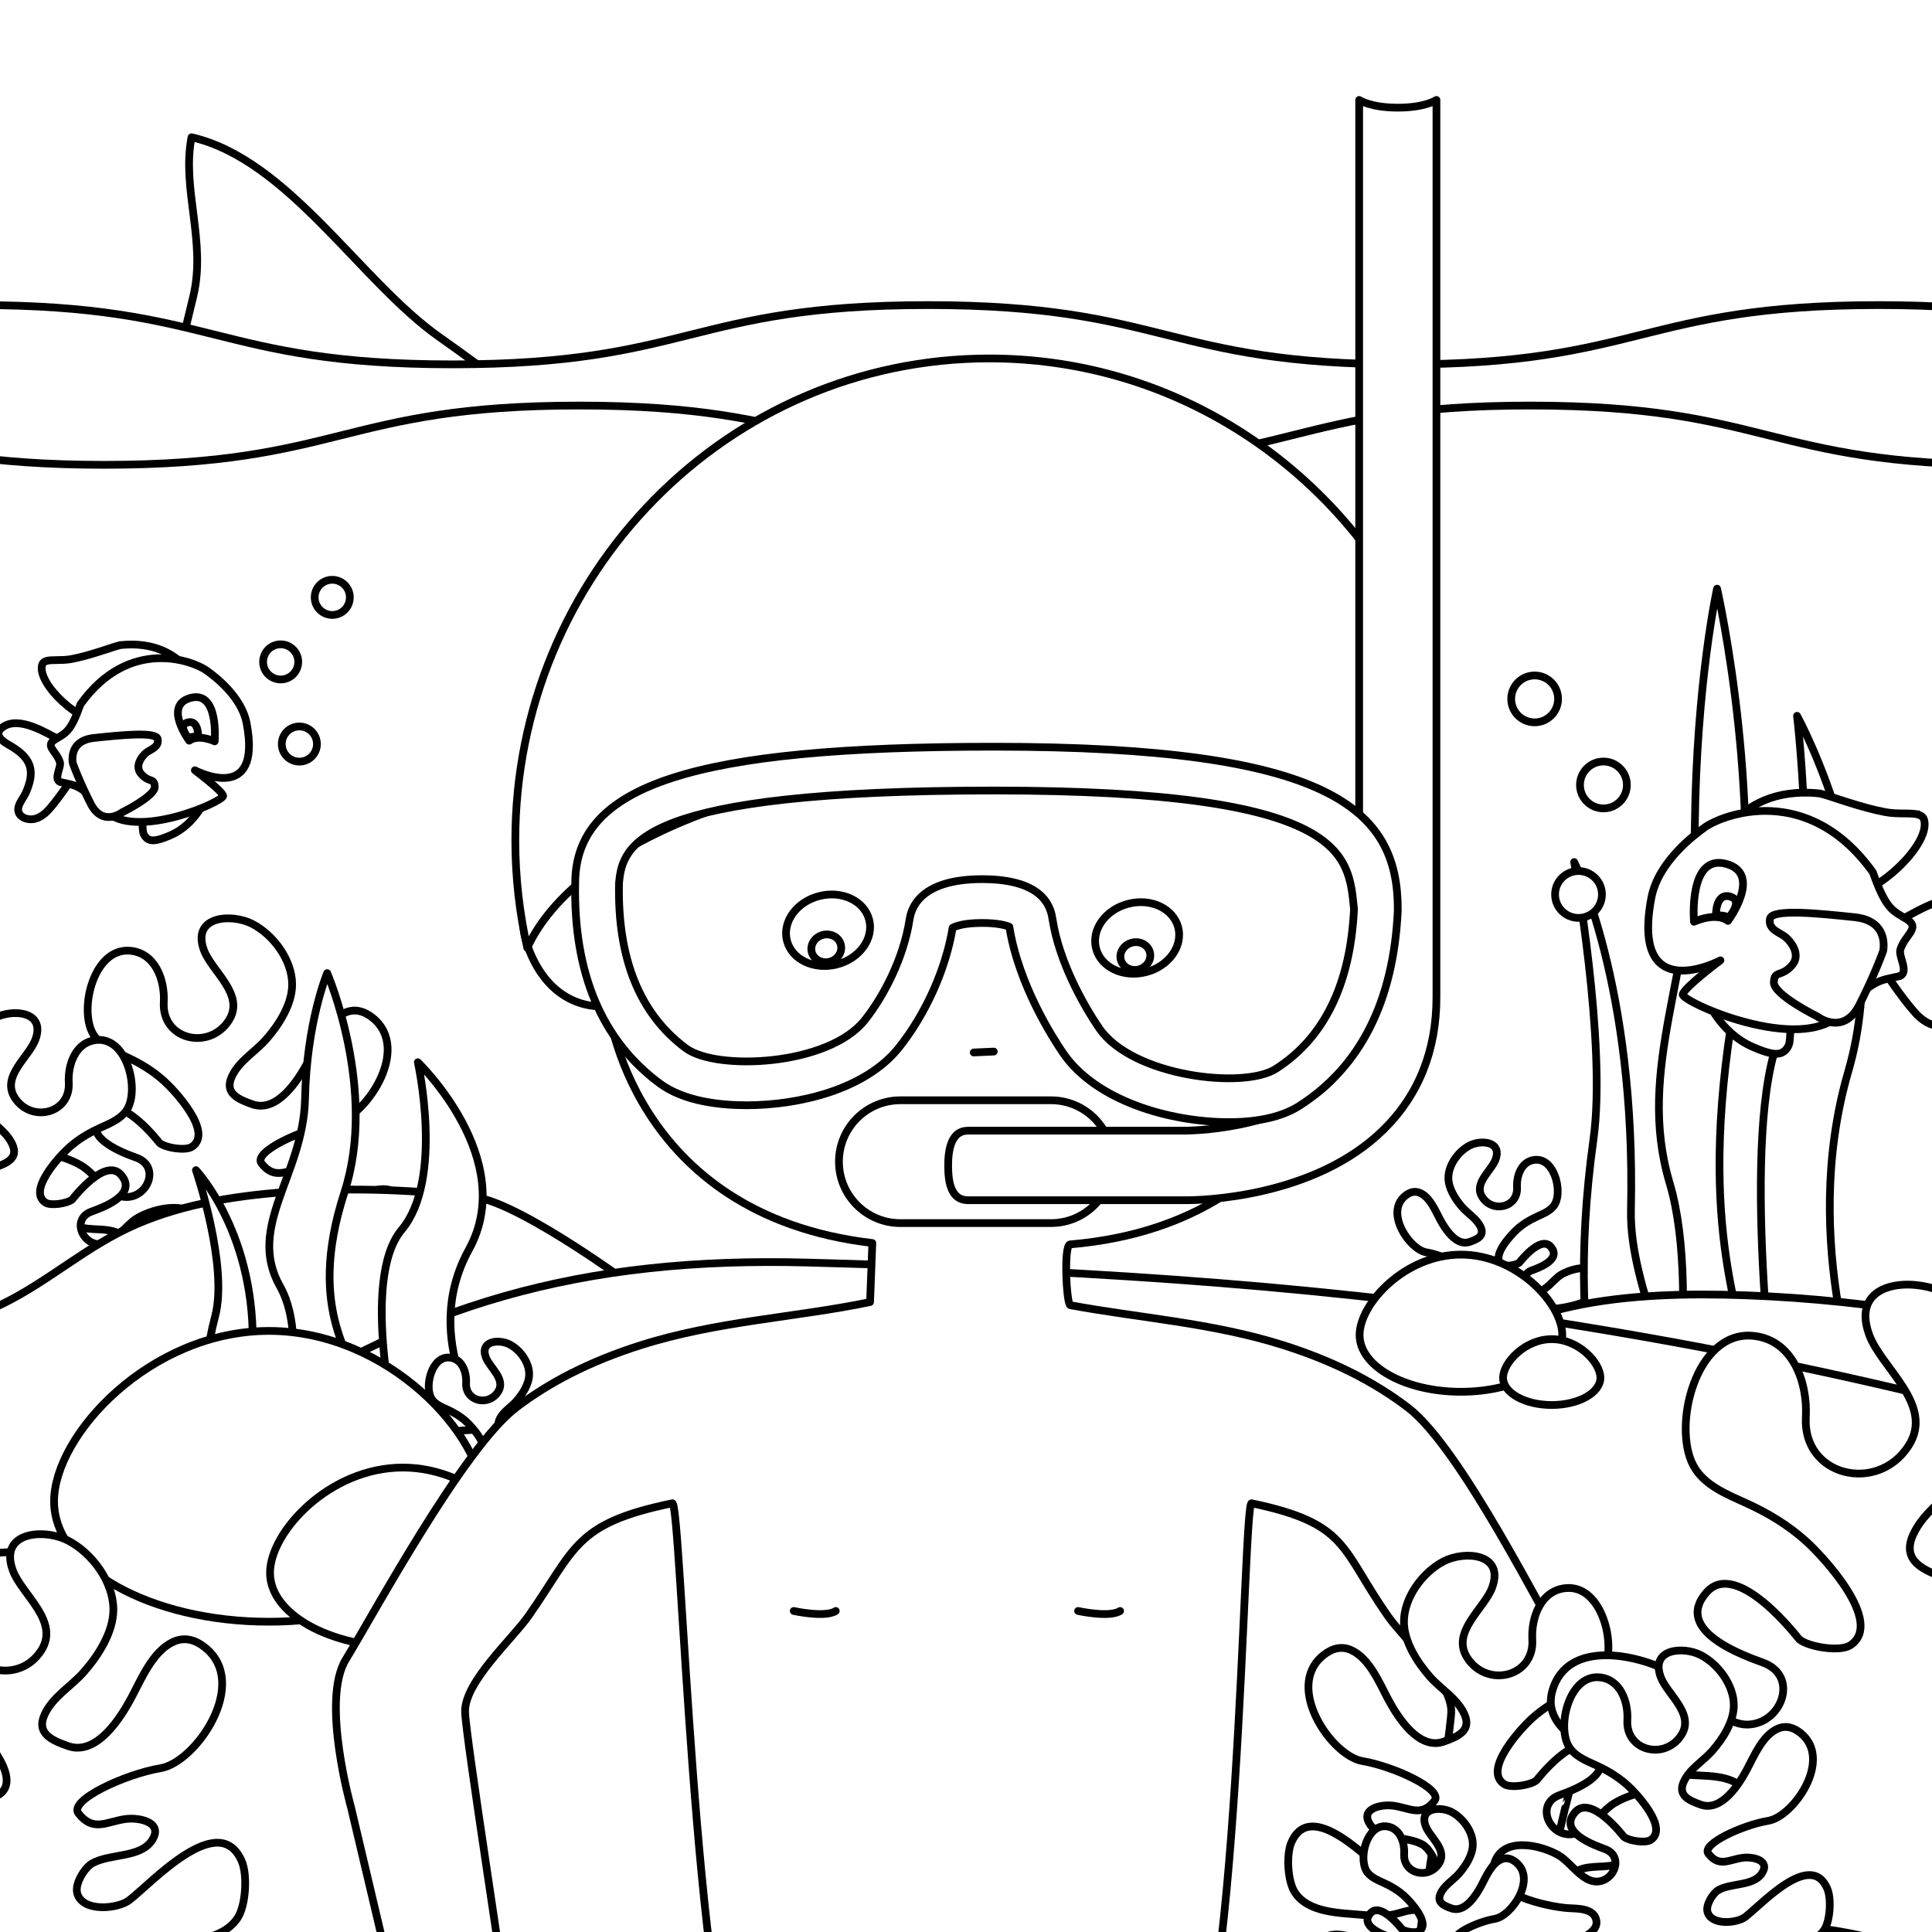 <?xml version="1.0" encoding="utf-8"?>
<!-- Generator: Adobe Illustrator 16.0.0, SVG Export Plug-In . SVG Version: 6.00 Build 0)  -->
<!DOCTYPE svg PUBLIC "-//W3C//DTD SVG 1.1//EN" "http://www.w3.org/Graphics/SVG/1.1/DTD/svg11.dtd">
<svg version="1.1" id="Layer_1" xmlns="http://www.w3.org/2000/svg" xmlns:xlink="http://www.w3.org/1999/xlink" x="0px" y="0px"
	 width="250px" height="250px" viewBox="0 0 250 250" enable-background="new 0 0 250 250" xml:space="preserve">
<g id="BG">
</g>
<g id="Layer_1_1_">
	<g>
		<g>
			<rect id="SVGID_39_" fill="#FFFFFF" width="250" height="250"/>
		</g>
		<g>
			<defs>
				<rect id="SVGID_1_" width="250" height="250"/>
			</defs>
			<clipPath id="SVGID_2_">
				<use xlink:href="#SVGID_1_"  overflow="visible"/>
			</clipPath>
			
				<rect x="-11.197" y="-6.861" clip-path="url(#SVGID_2_)" fill="#FFFFFF" stroke="#000000" stroke-linecap="round" stroke-linejoin="round" stroke-miterlimit="10" width="267.5" height="260.196"/>
		</g>
		<g>
			<defs>
				<rect id="SVGID_3_" width="250" height="250"/>
			</defs>
			<clipPath id="SVGID_4_">
				<use xlink:href="#SVGID_3_"  overflow="visible"/>
			</clipPath>
			
				<path clip-path="url(#SVGID_4_)" fill="#FFFFFF" stroke="#000000" stroke-linecap="round" stroke-linejoin="round" stroke-miterlimit="10" d="
				M14.515,62.615c6.45-6.682,8.367-15.457,10.488-24.235c1.719-7.113-1.525-13.97-0.219-20.618
				c12.523,2.861,21.824,18.648,32.084,25.867c6.579,4.629,13.127,9.693,19.444,14.619c5.227,4.078,6.713,8.507,9.254,14.008"/>
		</g>
		<g>
			<defs>
				<rect id="SVGID_5_" width="250" height="250"/>
			</defs>
			<clipPath id="SVGID_6_">
				<use xlink:href="#SVGID_5_"  overflow="visible"/>
			</clipPath>
			<g clip-path="url(#SVGID_6_)">
				<path fill="#FFFFFF" stroke="#000000" stroke-linecap="round" stroke-linejoin="round" stroke-miterlimit="10" d="
					M304.66,47.148c-30.764,0-30.764-7.67-61.523-7.67c-30.762,0-30.762,7.67-61.521,7.67c-30.763,0-30.763-7.67-61.523-7.67
					c-30.758,0-30.758,7.67-61.52,7.67c-30.758,0-30.758-7.67-61.518-7.67c-30.755,0-30.755,7.67-61.51,7.67
					c-26.464,0-30.174-5.674-50.28-7.26v227.848h424.538V47.07C308.186,47.12,306.48,47.148,304.66,47.148z"/>
			</g>
		</g>
		<g>
			<defs>
				<rect id="SVGID_7_" width="250" height="250"/>
			</defs>
			<clipPath id="SVGID_8_">
				<use xlink:href="#SVGID_7_"  overflow="visible"/>
			</clipPath>
			<g clip-path="url(#SVGID_8_)">
				<path fill="#FFFFFF" stroke="#000000" stroke-linecap="round" stroke-linejoin="round" stroke-miterlimit="10" d="
					M-109.594,60.148c30.763,0,30.763-7.67,61.523-7.67c30.762,0,30.762,7.67,61.521,7.67c30.762,0,30.762-7.67,61.523-7.67
					c30.758,0,30.758,7.67,61.52,7.67c30.758,0,30.758-7.67,61.519-7.67c30.754,0,30.754,7.67,61.51,7.67
					c26.463,0,30.174-5.674,50.279-7.26v227.848h-424.538V60.07C-113.119,60.12-111.414,60.148-109.594,60.148z"/>
			</g>
		</g>
		<g>
			<defs>
				<rect id="SVGID_9_" width="250" height="250"/>
			</defs>
			<clipPath id="SVGID_10_">
				<use xlink:href="#SVGID_9_"  overflow="visible"/>
			</clipPath>
			<g clip-path="url(#SVGID_10_)">
				<path fill="#FFFFFF" stroke="#000000" stroke-linecap="round" stroke-linejoin="round" stroke-miterlimit="10" d="
					M20.651,171.538c-3.256,0.04-6.506,1.356-9.752,1.571c-2.866,0.188-4.5-2.412-3.047-4.836c1.146-1.91,3.207-2.91,5.085-3.947
					c1.176-0.65,3.739-1.6,3.423-3.354c-0.35-1.934-2.899-1.846-4.386-1.934c-2.925-0.174-12.803-2.176-11.584-6.824
					c1.187-4.533,7.458-3.016,10.188-1.355c1.82,1.106,3.621,4.154,5.943,4.031c2.705-0.145,4.137-3.975,1.161-5.074
					c-1.446-0.532-7.45-2.592-4.623-5.771c2.499-2.813,7.545,3.823,7.589,3.858c0.795,0.646,3.35,1.039,4.187,0.492
					c2.85-1.873-2.302-7.346-3.632-8.537c-1.464-1.311-3.043-2.267-4.815-3.082c-1.597-0.73-3.526-1.463-4.41-3.104
					c-1.745-3.246,0.185-11.033,4.829-10.65c3.296,0.271,4.543,3.813,4.385,6.667c-0.273,4.838,5.843,6.306,8.404,2.373
					c2.182-3.354-2.201-6.375-3.207-9.104c-1.641-4.465,3.594-4.785,6.261-3.404c2.734,1.414,5.161,4.691,5.153,7.848
					c-0.003,2.561-1.72,5.229-3.357,7.086c-1.42,1.615-3.53,2.799-4.457,4.834c-0.988,2.162,0.876,2.939,2.661,3.568
					c3.228,1.145,5.944-3.145,7.181-5.453c1.146-2.139,2.412-5.271,4.75-6.367c1.32-0.62,2.557-0.235,3.664,0.656
					c5.074,4.098-1.09,13.019-5.074,13.682c-3.989,0.664-10.486,3.64-9.33,5.133c1.678,2.164,3.229,0.923,5.348,0.639
					c1.609-0.213,4.396,0.4,2.962,2.481c-1.356,1.958-4.775,1.417-6.776,2.567c-0.791,0.455-1.967,2.246-1.682,3.36
					c0.561,2.188,4.599,1.818,5.912,0.813c2.517-1.934,10.213-10.413,12.781-4.424c0.666,1.559,0.465,5.027-0.477,6.438
					c-1.778,2.672-5.868,2.629-8.713,2.892c-1.273,0.119-2.543,0.19-3.813-0.011c-1.082-0.174-2.229-0.741-3.34-0.599
					c-1.099,0.145-2.618,1.508-2.834,2.589c-0.404,2.026,2.109,1.789,3.297,2.563c3.311,2.157-4.148,3.222-5.264,3.188
					c-3.58-0.106-6.967-1.539-10.566-1.503C20.666,171.538,20.659,171.538,20.651,171.538z"/>
				<path fill="#FFFFFF" stroke="#000000" stroke-linecap="round" stroke-linejoin="round" stroke-miterlimit="10" d="
					M9.349,174.805c2.699,0.032,5.395,1.123,8.086,1.301c2.377,0.156,3.73-2,2.525-4.01c-0.949-1.584-2.658-2.414-4.215-3.273
					c-0.977-0.54-3.104-1.323-2.84-2.78c0.291-1.604,2.406-1.528,3.639-1.603c2.424-0.146,10.615-1.805,9.605-5.659
					c-0.984-3.761-6.184-2.503-8.451-1.126c-1.508,0.916-3,3.443-4.926,3.343c-2.246-0.117-3.434-3.295-0.965-4.207
					c1.201-0.442,6.178-2.147,3.834-4.785c-2.072-2.333-6.256,3.17-6.293,3.2c-0.66,0.537-2.779,0.861-3.473,0.406
					c-2.363-1.553,1.908-6.088,3.014-7.077c1.213-1.089,2.521-1.88,3.994-2.556c1.324-0.606,2.922-1.215,3.654-2.576
					c1.449-2.69-0.152-9.147-4.004-8.832c-2.734,0.225-3.77,3.162-3.635,5.531c0.227,4.01-4.848,5.229-6.971,1.967
					c-1.811-2.78,1.826-5.286,2.658-7.551c1.361-3.701-2.977-3.968-5.191-2.824c-2.266,1.173-4.279,3.893-4.273,6.511
					c0.004,2.123,1.428,4.334,2.785,5.877c1.178,1.34,2.93,2.319,3.697,4.006c0.818,1.796-0.729,2.438-2.209,2.962
					c-2.676,0.948-4.928-2.607-5.953-4.521c-0.951-1.775-2.002-4.373-3.939-5.282c-1.096-0.515-2.121-0.195-3.039,0.546
					c-4.207,3.396,0.904,10.795,4.209,11.346c3.305,0.551,8.697,3.018,7.738,4.254c-1.393,1.797-2.678,0.768-4.438,0.531
					c-1.332-0.178-3.646,0.332-2.455,2.057c1.125,1.627,3.959,1.179,5.619,2.131c0.654,0.375,1.631,1.863,1.396,2.787
					c-0.465,1.816-3.816,1.506-4.904,0.672c-2.088-1.602-8.469-8.635-10.598-3.666c-0.553,1.291-0.387,4.168,0.395,5.341
					c1.475,2.215,4.865,2.18,7.225,2.397c1.057,0.099,2.107,0.159,3.16-0.01c0.896-0.143,1.85-0.617,2.771-0.496
					c0.912,0.119,2.17,1.25,2.35,2.148c0.334,1.678-1.75,1.482-2.732,2.123c-2.748,1.791,3.439,2.674,4.363,2.646
					c2.969-0.09,5.777-1.276,8.764-1.247C9.327,174.805,9.341,174.805,9.349,174.805z"/>
				<path fill="#FFFFFF" stroke="#000000" stroke-linecap="round" stroke-linejoin="round" stroke-miterlimit="10" d="
					M196.596,176.014c1.739,0.021,3.479,0.726,5.215,0.84c1.53,0.101,2.404-1.291,1.629-2.586c-0.613-1.021-1.715-1.557-2.719-2.11
					c-0.631-0.349-2.003-0.854-1.832-1.793c0.188-1.033,1.553-0.986,2.346-1.033c1.563-0.093,6.846-1.162,6.195-3.647
					c-0.636-2.425-3.988-1.613-5.449-0.728c-0.974,0.592-1.936,2.221-3.178,2.155c-1.447-0.075-2.213-2.125-0.621-2.713
					c0.774-0.284,3.983-1.385,2.473-3.084c-1.336-1.506-4.033,2.043-4.057,2.063c-0.428,0.346-1.793,0.555-2.24,0.264
					c-1.523-1.002,1.229-3.927,1.942-4.563c0.783-0.701,1.627-1.212,2.574-1.647c0.854-0.392,1.885-0.783,2.356-1.66
					c0.935-1.735-0.099-5.898-2.582-5.694c-1.762,0.144-2.43,2.038-2.344,3.565c0.146,2.586-3.125,3.371-4.494,1.269
					c-1.166-1.793,1.178-3.408,1.715-4.868c0.877-2.387-1.92-2.559-3.348-1.82c-1.461,0.756-2.759,2.51-2.756,4.197
					c0.002,1.368,0.922,2.794,1.796,3.789c0.759,0.863,1.89,1.495,2.384,2.582c0.527,1.158-0.47,1.572-1.424,1.91
					c-1.725,0.611-3.178-1.682-3.839-2.916c-0.612-1.145-1.29-2.819-2.54-3.406c-0.706-0.33-1.367-0.125-1.959,0.352
					c-2.711,2.191,0.584,6.961,2.715,7.316c2.131,0.354,5.606,1.945,4.988,2.742c-0.898,1.158-1.727,0.494-2.861,0.343
					c-0.858-0.114-2.35,0.214-1.582,1.326c0.726,1.048,2.553,0.759,3.623,1.373c0.422,0.243,1.051,1.202,0.899,1.797
					c-0.3,1.171-2.46,0.972-3.161,0.435c-1.346-1.033-5.461-5.567-6.834-2.363c-0.355,0.832-0.249,2.687,0.254,3.441
					c0.952,1.428,3.139,1.405,4.66,1.547c0.68,0.063,1.357,0.103,2.037-0.006c0.578-0.094,1.191-0.397,1.785-0.32
					c0.589,0.076,1.4,0.808,1.516,1.386c0.217,1.082-1.127,0.956-1.762,1.369c-1.771,1.153,2.218,1.724,2.813,1.706
					c1.913-0.059,3.727-0.823,5.65-0.805h0.016V176.014z"/>
			</g>
		</g>
		<g>
			<defs>
				<rect id="SVGID_11_" width="250" height="250"/>
			</defs>
			<clipPath id="SVGID_12_">
				<use xlink:href="#SVGID_11_"  overflow="visible"/>
			</clipPath>
			
				<path clip-path="url(#SVGID_12_)" fill="#FFFFFF" stroke="#000000" stroke-linecap="round" stroke-linejoin="round" stroke-miterlimit="10" d="
				M165.086,147.975c-4.169,2.668-18.57,0.976-22.836-5.244c-2.188-3.188-5.195-8.705-6.034-14.004
				c-0.204-1.291-0.751-5.307-9.142-5.307c-8.391,0-9.205,4.13-9.377,5.234c-0.792,5.061-3.371,9.959-5.797,13.013
				c-4.69,5.907-19.171,6.591-23.147,3.636c-5.962-4.42-8.867-11.595-8.652-21.339c0-4.622,2.583-12.013,48.523-12.013
				c45.94,0,46.583,9.099,46.583,15.34C174.74,137.023,171.346,143.977,165.086,147.975z"/>
		</g>
		<g>
			<defs>
				<rect id="SVGID_13_" width="250" height="250"/>
			</defs>
			<clipPath id="SVGID_14_">
				<use xlink:href="#SVGID_13_"  overflow="visible"/>
			</clipPath>
			<g clip-path="url(#SVGID_14_)">
				<path fill="#FFFFFF" stroke="#000000" stroke-linecap="round" stroke-linejoin="round" stroke-miterlimit="10" d="
					M229.877,184.238c0,0-4.921-38.133,0.566-50.488c5.484-12.355,2.093-41.124,2.093-41.124s13.112,23.786,6.627,46.032
					c-6.483,22.246,2.276,43.972,2.276,43.972L229.877,184.238z"/>
				<path fill="#FFFFFF" stroke="#000000" stroke-linecap="round" stroke-linejoin="round" stroke-miterlimit="10" d="
					M209.91,193.324c0,0-7.947-15.588-3.717-45.902c1.733-12.426-2.496-35.873-2.496-35.873s8,15.857,7.348,44.988
					c-0.234,10.461,7.105,21.557,5.76,32.006l-6.162,7.24"/>
				<path fill="#FFFFFF" stroke="#000000" stroke-linecap="round" stroke-linejoin="round" stroke-miterlimit="10" d="
					M215.086,195.952c0,0,5.375-28.093,0.967-42.862c-4.406-14.77,3.049-27.305,3.256-46.104
					c0.205-18.799,2.879-30.814,2.879-30.814s6.553,28.693,2.238,53.83c-5.182,30.199,1.77,41,1.588,47.758
					c-0.621,23.117-1.117,11.754-2.546,18.192H215.086z"/>
				<path fill="#FFFFFF" stroke="#000000" stroke-linecap="round" stroke-linejoin="round" stroke-miterlimit="10" d="
					M279.109,180.707c10.396,3.55-6.564,49.148-5.838,49.945c3.066,3.347-22.642-26.5-35.696-26.955
					c-13.688-0.477-27.273-1.521-40.849-2.674c-7.686-0.654-15.394-1.276-23.106-1.787c-8.927-0.592-16.456-1.734-23.933-4.373
					c-6.201-2.188-13.34-4.187-19.154-6.594c-10.747-4.451-0.385-13.433,11.232-13.666c9.866-0.199,19.551,1.929,29.316,1.944
					c4.611,0.009,9.076-0.347,13.199-1.383c6.83-1.718,12.221-4.613,19.293-6.136c6.968-1.504,14.73-1.688,22.314-1.416
					c8.297,0.301,16.568,1.185,24.559,2.537c6.22,1.05,14.472,2.373,18.812,5.199C271.248,176.643,277.32,180.098,279.109,180.707z"
					/>
			</g>
		</g>
		<g>
			<defs>
				<rect id="SVGID_15_" width="250" height="250"/>
			</defs>
			<clipPath id="SVGID_16_">
				<use xlink:href="#SVGID_15_"  overflow="visible"/>
			</clipPath>
			<g clip-path="url(#SVGID_16_)">
				<path fill="#FFFFFF" stroke="#000000" stroke-linecap="round" stroke-linejoin="round" stroke-miterlimit="10" d="
					M84.426,168.473c3.268,4.148,11.168,4.154,16.933,4.219c5.783,0.063,15.896-1.168,20.532,2.004
					c4.068,2.777-2.121,6.064-5.186,7.478c-3.68,1.699-6.562,2.136-10.85,2.417c-5.214,0.344-10.338,0.563-14.629,2.934
					c-2.27,1.262-4.262,2.885-6.563,4.11c-9.813,5.224-18.881,8.778-31.134,9.572c-12.849,0.832-25.671,0.896-38.496,0.81
					c-7.259-0.053-14.537-0.056-21.806,0.09c-8.414,0.164-15.587-0.556-22.892-3.283c-6.058-2.264-12.97-4.17-18.692-6.771
					c-10.578-4.807-1.973-17.938,8.855-19.497c9.196-1.328,18.502,0.479,27.629-0.548c4.313-0.485,8.441-1.438,12.169-3.271
					c6.179-3.03,10.866-7.485,17.292-10.284c6.331-2.761,13.565-3.843,20.684-4.291c7.79-0.49,15.626-0.193,23.255,0.759
					C67.467,155.654,83.651,167.484,84.426,168.473z"/>
				<path fill="#FFFFFF" stroke="#000000" stroke-linecap="round" stroke-linejoin="round" stroke-miterlimit="10" d="
					M-0.347,275.229c-0.529-3.188-1.159-6.352-2.443-9.312c-5.414-12.418-19.697-13.916-30.111-15.177
					c-10.449-1.262,1.808-14.653-6.199-24.549c-7.025-8.672,4.558-16.868,10.265-20.313c6.855-4.147,12.118-4.851,19.906-4.851
					c9.467,0,18.758,0.337,26.797-5.611c4.256-3.162,8.048-7.41,12.353-10.471c23.051-16.391,45.541-22.336,74.252-21.57
					c31.524,0.842,63.577,2.576,94.722,7.382c17.921,2.765,35.941,6.302,53.502,10.683c21.044,5.248,37.863,13.722,33.494,37.242
					c-2.748,14.793-14.814,41.512-33.744,43.832c-16.785,2.057-33.393-4.834-50.02-3.619c-7.855,0.576-15.434,2.514-22.392,7.027
					c-11.531,7.475-20.535,19.279-32.486,26.041c-11.774,6.67-24.984,8.397-37.91,8.343c-14.141-0.063-28.273-2.376-41.953-6.515
					c-10.65-3.208-55.462,7.791-63.015-2.473C1.212,286.632,0.592,280.902-0.347,275.229z"/>
				<path fill="#FFFFFF" stroke="#000000" stroke-linecap="round" stroke-linejoin="round" stroke-miterlimit="10" d="
					M31.538,194.507c0,0-7.911-8.214-3.698-24.188c1.727-6.549-2.486-18.904-2.486-18.904s7.964,8.355,7.314,23.708
					c-0.233,5.513,7.076,11.358,5.735,16.864l-6.136,3.816"/>
				<path fill="#FFFFFF" stroke="#000000" stroke-linecap="round" stroke-linejoin="round" stroke-miterlimit="10" d="
					M35.27,189.041c0,0,5.351-14.805,0.963-22.587c-4.388-7.783,3.035-14.39,3.24-24.296c0.203-9.906,2.866-16.238,2.866-16.238
					s6.524,15.121,2.229,28.367c-5.16,15.914,1.76,21.605,1.58,25.167c-0.619,12.182-1.113,6.194-2.533,9.587H35.27L35.27,189.041z"
					/>
				<path fill="#FFFFFF" stroke="#000000" stroke-linecap="round" stroke-linejoin="round" stroke-miterlimit="10" d="M51.42,185.73
					c0,0-4.9-20.095,0.563-26.605c5.463-6.51,2.084-21.671,2.084-21.671s13.057,12.535,6.6,24.259
					c-6.457,11.723,2.266,23.171,2.266,23.171L51.42,185.73z"/>
				<path fill="#FFFFFF" stroke="#000000" stroke-linecap="round" stroke-linejoin="round" stroke-miterlimit="10" d="
					M60.044,199.498c-1.599,0.02-3.195,0.666-4.79,0.771c-1.408,0.092-2.21-1.187-1.496-2.375c0.563-0.939,1.574-1.431,2.497-1.939
					c0.579-0.32,1.839-0.785,1.683-1.646c-0.173-0.951-1.426-0.906-2.155-0.949c-1.437-0.086-6.288-1.068-5.69-3.353
					c0.582-2.228,3.664-1.483,5.006-0.667c0.894,0.543,1.777,2.04,2.918,1.98c1.33-0.07,2.033-1.953,0.572-2.492
					c-0.713-0.264-3.66-1.273-2.271-2.835c1.228-1.382,3.705,1.878,3.728,1.896c0.392,0.318,1.646,0.512,2.056,0.241
					c1.4-0.92-1.129-3.606-1.784-4.192c-0.719-0.645-1.494-1.112-2.365-1.514c-0.784-0.359-1.731-0.72-2.165-1.525
					c-0.859-1.594,0.09-5.418,2.372-5.231c1.619,0.133,2.231,1.873,2.153,3.276c-0.135,2.375,2.87,3.098,4.129,1.164
					c1.071-1.646-1.082-3.131-1.576-4.472c-0.806-2.192,1.764-2.351,3.075-1.673c1.343,0.694,2.535,2.305,2.532,3.855
					c-0.002,1.258-0.846,2.566-1.649,3.479c-0.698,0.795-1.735,1.375-2.19,2.373c-0.484,1.063,0.432,1.444,1.309,1.755
					c1.585,0.563,2.919-1.546,3.526-2.679c0.563-1.052,1.185-2.59,2.334-3.129c0.648-0.304,1.256-0.115,1.8,0.323
					c2.491,2.013-0.536,6.395-2.494,6.721c-1.957,0.324-5.15,1.788-4.582,2.521c0.824,1.063,1.584,0.452,2.627,0.313
					c0.79-0.104,2.16,0.194,1.454,1.218c-0.665,0.963-2.345,0.697-3.327,1.262c-0.389,0.224-0.967,1.104-0.827,1.651
					c0.274,1.075,2.259,0.894,2.904,0.397c1.236-0.948,5.017-5.114,6.277-2.172c0.327,0.766,0.229,2.469-0.233,3.164
					c-0.873,1.312-2.881,1.289-4.28,1.42c-0.626,0.059-1.248,0.094-1.871-0.006c-0.531-0.085-1.097-0.365-1.642-0.295
					c-0.54,0.071-1.285,0.741-1.392,1.273c-0.198,0.994,1.036,0.879,1.618,1.258c1.628,1.061-2.037,1.584-2.584,1.566
					c-1.759-0.053-3.423-0.756-5.191-0.738C60.057,199.498,60.049,199.498,60.044,199.498z"/>
				<path fill="#FFFFFF" stroke="#000000" stroke-linecap="round" stroke-linejoin="round" stroke-miterlimit="10" d="
					M62.602,194.271c0,8.604-12.448,15.58-27.803,15.58s-27.803-6.976-27.803-15.58c0-8.604,12.447-22.051,27.803-22.051
					C50.153,172.221,62.602,185.669,62.602,194.271z"/>
				<path fill="#FFFFFF" stroke="#000000" stroke-linecap="round" stroke-linejoin="round" stroke-miterlimit="10" d="
					M69.305,203.527c0,5.318-7.692,9.629-17.182,9.629c-9.488,0-17.181-4.311-17.181-9.629c0-5.316,7.693-13.627,17.181-13.627
					C61.612,189.9,69.305,198.211,69.305,203.527z"/>
				<path fill="#FFFFFF" stroke="#000000" stroke-linecap="round" stroke-linejoin="round" stroke-miterlimit="10" d="
					M202.159,172.746c0,4.061-5.872,7.35-13.114,7.35c-7.243,0-13.115-3.289-13.115-7.35c0-4.057,5.872-10.4,13.115-10.4
					C196.287,162.346,202.159,168.689,202.159,172.746z"/>
				<path fill="#FFFFFF" stroke="#000000" stroke-linecap="round" stroke-linejoin="round" stroke-miterlimit="10" d="
					M207.091,178.279c0,1.949-2.817,3.529-6.297,3.529c-3.478,0-6.297-1.58-6.297-3.529c0-1.947,2.819-4.993,6.297-4.993
					S207.091,176.332,207.091,178.279z"/>
			</g>
		</g>
		<g>
			<defs>
				<rect id="SVGID_17_" width="250" height="250"/>
			</defs>
			<clipPath id="SVGID_18_">
				<use xlink:href="#SVGID_17_"  overflow="visible"/>
			</clipPath>
			
				<path clip-path="url(#SVGID_18_)" fill="#FFFFFF" stroke="#000000" stroke-linecap="round" stroke-linejoin="round" stroke-miterlimit="10" d="
				M119.166,246.754c0,1.949-2.818,3.528-6.297,3.528c-3.478,0-6.297-1.579-6.297-3.528s2.819-4.994,6.297-4.994
				C116.348,241.76,119.166,244.805,119.166,246.754z"/>
		</g>
		<g>
			<defs>
				<rect id="SVGID_19_" width="250" height="250"/>
			</defs>
			<clipPath id="SVGID_20_">
				<use xlink:href="#SVGID_19_"  overflow="visible"/>
			</clipPath>
			<g clip-path="url(#SVGID_20_)">
				<g>
					<path fill="#FFFFFF" stroke="#000000" stroke-linecap="round" stroke-linejoin="round" stroke-miterlimit="10" d="
						M256.468,117.668c-0.096-0.295-0.344-0.602-0.802-0.909c-2.754-1.854-7.331,0.993-9.813,2.33l0.703,1.058l-0.425,1.25
						l-0.536,2.115l-1.283,2.876c0.912,1.403,3.043,4.334,4.099,5.254c0.594,0.515,1.196,0.853,1.789,1.004
						c0.891,0.229,2.153,0.008,2.676-0.821c0.071-0.113,0.129-0.236,0.171-0.373c0.333-1.106-0.795-2.286-1.225-3.234
						c-0.15-0.333-0.297-0.686-0.428-1.051c-0.379-1.062-0.612-2.227-0.371-3.3c0.008-0.034,0.014-0.069,0.022-0.104
						c0.263-1.024,0.886-1.825,1.651-2.49c0.669-0.58,1.443-1.059,2.188-1.488C255.807,119.252,256.736,118.498,256.468,117.668z"/>
					<path fill="#FFFFFF" stroke="#000000" stroke-linecap="round" stroke-linejoin="round" stroke-miterlimit="10" d="
						M232.552,131.55l-3.864-0.827l-4.93-1.059l-3.043-0.652c0,0,1.691,4.559,6.104,6.467c1.966,0.851,3.053,1.076,3.777,0.728
						c0.262-0.127,0.479-0.328,0.672-0.604C231.99,134.561,231.131,133.354,232.552,131.55z"/>
					<path fill="#FFFFFF" stroke="#000000" stroke-linecap="round" stroke-linejoin="round" stroke-miterlimit="10" d="
						M248.998,106.159c-0.092-0.396-0.355-0.615-0.74-0.737c0.076-0.086,0.07-0.084-0.011-0.004
						c-0.94-0.293-2.599-0.019-4.263-0.326c-0.396-0.073-0.795-0.158-1.196-0.251c-0.774-0.181-1.556-0.393-2.306-0.612
						c-0.904-0.266-1.766-0.543-2.527-0.791c-1.066-0.348-1.939-0.64-2.459-0.76c-11.73-1.258-14.33,9.051-14.33,9.051l14.173,3.749
						l2.585,0.685C242.363,116.334,249.77,109.464,248.998,106.159z"/>
					<path fill="#FFFFFF" stroke="#000000" stroke-linecap="round" stroke-linejoin="round" stroke-miterlimit="10" d="
						M222.622,124.271c0,0-11.649,6.17-8.937-8.095c0.896-4.709,5.611-8.183,6.92-9.122c2.213-1.59,13.283-5.967,21.746,5.823
						c1.725,4.86,2.547,4.938,4.383,6.072c1.836,1.133-0.234,1.992-0.83,3.924c-0.271,0.878,1.132,2.843-0.023,3.419
						c-2.716,0.635-3.374,0.306-7.658,4.837c-5.158,5.451-20.717-1.535-20.479-2.462C217.98,127.74,222.622,124.271,222.622,124.271
						z"/>
					<path fill="#FFFFFF" stroke="#000000" stroke-linecap="round" stroke-linejoin="round" stroke-miterlimit="10" d="
						M243.719,121.828c-0.134-1.184-0.844-2.838-3.695-3.138c-4.525-0.476-10.744-1.136-10.988,0.193
						c-0.092,0.486,0.02,0.841,0.236,1.123c0.115,0.151,0.265,0.282,0.431,0.401c0.474,0.347,1.086,0.598,1.485,0.979
						c0.321,0.305,0.584,0.632,0.78,0.967c0.341,0.579,0.479,1.18,0.351,1.729c-0.063,0.264-0.185,0.518-0.375,0.749
						c-0.303,0.365-0.584,0.603-0.84,0.767c-0.891,0.572-1.472,0.264-1.557,1.37c-0.005,0.044-0.008,0.089-0.01,0.138
						c-0.063,1.621,5.637,4.429,5.637,4.429s2.512,1.938,4.528-0.197c0.306-0.323,0.601-0.739,0.874-1.272
						c0.177-0.35,0.346-0.688,0.51-1.021c0.447-0.91,0.838-1.75,1.169-2.496c0.95-2.135,1.425-3.495,1.425-3.495
						S243.797,122.521,243.719,121.828z"/>
					<path fill="#FFFFFF" stroke="#000000" stroke-linecap="round" stroke-linejoin="round" stroke-miterlimit="10" d="
						M219.203,119.277c0,0,2.753-1.311,4.395-0.113c0,0,4.572-6.148-0.289-7.395C218.445,110.525,219.203,119.277,219.203,119.277z"
						/>
					<path fill="#FFFFFF" stroke="#000000" stroke-linecap="round" stroke-linejoin="round" stroke-miterlimit="10" d="
						M222.043,118.504c0,0,0.992-0.204,1.631,0.257c0,0,2.053-2.271,0.162-2.757C221.945,115.519,222.043,118.504,222.043,118.504z"
						/>
				</g>
			</g>
		</g>
		<g>
			<defs>
				<rect id="SVGID_21_" width="250" height="250"/>
			</defs>
			<clipPath id="SVGID_22_">
				<use xlink:href="#SVGID_21_"  overflow="visible"/>
			</clipPath>
			<g clip-path="url(#SVGID_22_)">
				<g>
					<path fill="#FFFFFF" stroke="#000000" stroke-linecap="round" stroke-linejoin="round" stroke-miterlimit="10" d="
						M-0.169,94.723c0.071-0.223,0.258-0.451,0.602-0.684c2.064-1.391,5.498,0.745,7.358,1.748L7.265,96.58l0.317,0.938l0.402,1.587
						l0.963,2.157c-0.685,1.053-2.282,3.251-3.074,3.941c-0.445,0.385-0.897,0.639-1.342,0.752
						c-0.668,0.172-1.614,0.006-2.007-0.617c-0.053-0.084-0.097-0.177-0.128-0.278c-0.25-0.831,0.597-1.716,0.919-2.427
						c0.112-0.25,0.223-0.514,0.32-0.787c0.284-0.797,0.459-1.67,0.278-2.475c-0.006-0.027-0.011-0.053-0.018-0.08
						c-0.196-0.768-0.663-1.367-1.238-1.867c-0.502-0.436-1.083-0.793-1.642-1.115C0.327,95.91-0.371,95.344-0.169,94.723z"/>
					<path fill="#FFFFFF" stroke="#000000" stroke-linecap="round" stroke-linejoin="round" stroke-miterlimit="10" d="
						M17.768,105.133l2.898-0.621l3.697-0.793l2.282-0.489c0,0-1.269,3.419-4.578,4.851c-1.474,0.637-2.289,0.807-2.832,0.544
						c-0.197-0.095-0.36-0.245-0.504-0.453C18.188,107.391,18.833,106.486,17.768,105.133z"/>
					<path fill="#FFFFFF" stroke="#000000" stroke-linecap="round" stroke-linejoin="round" stroke-miterlimit="10" d="M5.433,86.09
						c0.069-0.297,0.268-0.461,0.556-0.553c-0.058-0.064-0.053-0.063,0.008-0.003c0.706-0.22,1.948-0.015,3.197-0.245
						c0.296-0.055,0.597-0.118,0.897-0.188c0.581-0.136,1.166-0.295,1.729-0.46c0.679-0.198,1.324-0.407,1.896-0.593
						c0.8-0.262,1.454-0.48,1.844-0.57c8.798-0.943,10.748,6.789,10.748,6.789l-10.63,2.811l-1.938,0.514
						C10.409,93.721,4.854,88.568,5.433,86.09z"/>
					<path fill="#FFFFFF" stroke="#000000" stroke-linecap="round" stroke-linejoin="round" stroke-miterlimit="10" d="
						M25.215,99.674c0,0,8.737,4.628,6.702-6.07c-0.672-3.531-4.209-6.137-5.19-6.842c-1.659-1.193-9.962-4.475-16.31,4.367
						c-1.293,3.645-1.909,3.705-3.286,4.555s0.176,1.494,0.622,2.943c0.203,0.658-0.849,2.132,0.018,2.563
						c2.037,0.476,2.531,0.229,5.745,3.628c3.868,4.088,15.536-1.152,15.358-1.848C28.695,102.276,25.215,99.674,25.215,99.674z"/>
					<path fill="#FFFFFF" stroke="#000000" stroke-linecap="round" stroke-linejoin="round" stroke-miterlimit="10" d="
						M9.393,97.842c0.101-0.888,0.633-2.129,2.772-2.354c3.394-0.356,8.057-0.852,8.241,0.145c0.067,0.365-0.015,0.631-0.178,0.844
						c-0.087,0.113-0.198,0.211-0.323,0.301c-0.354,0.26-0.814,0.447-1.114,0.734c-0.241,0.229-0.438,0.474-0.585,0.725
						c-0.256,0.435-0.359,0.885-0.263,1.297c0.047,0.199,0.138,0.389,0.281,0.563c0.228,0.273,0.438,0.451,0.63,0.574
						c0.668,0.43,1.104,0.199,1.167,1.027c0.004,0.033,0.006,0.068,0.007,0.104c0.047,1.217-4.227,3.32-4.227,3.32
						s-1.884,1.455-3.396-0.146c-0.229-0.244-0.451-0.557-0.656-0.955c-0.132-0.262-0.259-0.517-0.382-0.765
						c-0.335-0.683-0.628-1.313-0.877-1.873c-0.712-1.601-1.068-2.62-1.068-2.62S9.334,98.361,9.393,97.842z"/>
					<path fill="#FFFFFF" stroke="#000000" stroke-linecap="round" stroke-linejoin="round" stroke-miterlimit="10" d="
						M27.779,95.93c0,0-2.064-0.984-3.295-0.086c0,0-3.431-4.611,0.217-5.546C28.347,89.364,27.779,95.93,27.779,95.93z"/>
					<path fill="#FFFFFF" stroke="#000000" stroke-linecap="round" stroke-linejoin="round" stroke-miterlimit="10" d="
						M25.649,95.35c0,0-0.744-0.154-1.223,0.191c0,0-1.54-1.703-0.122-2.066C25.722,93.112,25.649,95.35,25.649,95.35z"/>
				</g>
			</g>
		</g>
		<g>
			<defs>
				<rect id="SVGID_23_" width="250" height="250"/>
			</defs>
			<clipPath id="SVGID_24_">
				<use xlink:href="#SVGID_23_"  overflow="visible"/>
			</clipPath>
			
				<path clip-path="url(#SVGID_24_)" fill="#FFFFFF" stroke="#000000" stroke-linecap="round" stroke-linejoin="round" stroke-miterlimit="10" d="
				M203.234,214.742c-3.57-5.832-14.207-27.395-21.053-32.605c-4.24-3.229-9.459-5.969-16.203-8.098
				c-9.108-2.875-18.563-3.492-27.478-5.146c-0.502-0.094-0.883-7.797-0.03-7.869c32.985-2.77,36.809-32.075,36.809-32.075
				s4.824,1.772,8.154-6.514c3.338-8.289-2.566-11.941-5.556-11.044c0,0-0.144-0.092-0.437-0.237
				c-13.533-6.744-6.152-41.02-40.754-40.386c-3.597,0.065-6.972,0.291-10.166,0.647c-3.199-0.356-6.574-0.582-10.168-0.647
				c-34.6-0.634-26.314,34.87-39.849,41.614c-0.291,0.145-0.436,0.236-0.436,0.236c-2.99-0.896-10.895,2.142-7.555,10.43
				c3.33,8.287,10.154,7.129,10.154,7.129s2.873,26.993,34.214,30.668l-0.293,7.643c-9.527,1.986-19.76,2.451-29.589,5.554
				c-6.743,2.129-11.961,4.869-16.203,8.099c-6.844,5.211-18.48,26.772-22.051,32.604c-3.24,5.295,0.7,19.209,0.7,19.209
				l6.028,25.514c0,0,14.729,7.293,14.273,1.324c-0.195-2.532-5.495-36.147-5.565-39.276c-0.085-3.865,6.12-9.423,8.208-12.41
				c6.145-8.785,5.906-11.947,18.615-14.584c1.146-0.237,2.814,66.418,9.305,78.27c6.491,11.852,48.558,7.982,56.357,0
				s8.156-78.506,9.29-78.268c12.563,2.637,11.485,5.799,17.629,14.582c2.088,2.987,8.293,8.545,8.208,12.41
				c-0.07,3.129-5.369,36.744-5.564,39.276c-0.457,5.969,14.273-1.324,14.273-1.324l6.027-25.514
				C202.533,233.951,206.475,220.037,203.234,214.742z"/>
		</g>
		<g>
			<defs>
				<rect id="SVGID_25_" width="250" height="250"/>
			</defs>
			<clipPath id="SVGID_26_">
				<use xlink:href="#SVGID_25_"  overflow="visible"/>
			</clipPath>
			<g clip-path="url(#SVGID_26_)">
				<path fill="#FFFFFF" stroke="#000000" stroke-linecap="round" stroke-linejoin="round" stroke-miterlimit="10" d="
					M112.473,119.033c0.616,2.447-1.268,5.031-4.208,5.771c-2.943,0.739-5.823-0.647-6.438-3.096
					c-0.616-2.447,1.27-5.028,4.21-5.766C108.975,115.203,111.857,116.584,112.473,119.033z"/>
				<path fill="#FFFFFF" stroke="#000000" stroke-linecap="round" stroke-linejoin="round" stroke-miterlimit="10" d="
					M108.803,122.236c0.244,0.962-0.405,1.949-1.439,2.213c-1.052,0.265-2.091-0.305-2.331-1.266
					c-0.238-0.953,0.408-1.939,1.454-2.205C107.529,120.718,108.569,121.281,108.803,122.236z"/>
			</g>
		</g>
		<g>
			<defs>
				<rect id="SVGID_27_" width="250" height="250"/>
			</defs>
			<clipPath id="SVGID_28_">
				<use xlink:href="#SVGID_27_"  overflow="visible"/>
			</clipPath>
			<g clip-path="url(#SVGID_28_)">
				<path fill="#FFFFFF" stroke="#000000" stroke-linecap="round" stroke-linejoin="round" stroke-miterlimit="10" d="
					M152.467,120.031c0.615,2.447-1.27,5.033-4.208,5.771c-2.94,0.739-5.821-0.648-6.44-3.097c-0.614-2.447,1.271-5.025,4.211-5.765
					C148.971,116.199,151.852,117.583,152.467,120.031z"/>
				<path fill="#FFFFFF" stroke="#000000" stroke-linecap="round" stroke-linejoin="round" stroke-miterlimit="10" d="
					M148.799,123.235c0.242,0.962-0.408,1.949-1.443,2.213c-1.051,0.263-2.088-0.304-2.33-1.267
					c-0.237-0.952,0.41-1.939,1.455-2.203C147.523,121.715,148.563,122.278,148.799,123.235z"/>
			</g>
		</g>
		<g>
			<defs>
				<rect id="SVGID_29_" width="250" height="250"/>
			</defs>
			<clipPath id="SVGID_30_">
				<use xlink:href="#SVGID_29_"  overflow="visible"/>
			</clipPath>
			
				<line clip-path="url(#SVGID_30_)" fill="none" stroke="#000000" stroke-linecap="round" stroke-linejoin="round" stroke-miterlimit="10" x1="126" y1="136.191" x2="128.596" y2="136.072"/>
		</g>
		<g>
			<defs>
				<rect id="SVGID_31_" width="250" height="250"/>
			</defs>
			<clipPath id="SVGID_32_">
				<use xlink:href="#SVGID_31_"  overflow="visible"/>
			</clipPath>
			<g clip-path="url(#SVGID_32_)">
				<path fill="#FFFFFF" stroke="#000000" stroke-linecap="round" stroke-linejoin="round" stroke-miterlimit="10" d="
					M128.018,99.139c20.769,0,39.115,5.089,50.207,12.874c4.494,3.154,8.06-25.567,2.702-34.829
					c-10.659-18.431-30.364-30.801-52.909-30.801c-33.875,0-61.336,27.928-61.336,62.379c0,4.773,0.545,9.416,1.544,13.883
					C74.434,109.187,98.837,99.139,128.018,99.139z"/>
			</g>
		</g>
		<g>
			<defs>
				<rect id="SVGID_33_" width="250" height="250"/>
			</defs>
			<clipPath id="SVGID_34_">
				<use xlink:href="#SVGID_33_"  overflow="visible"/>
			</clipPath>
			
				<path clip-path="url(#SVGID_34_)" fill="#FFFFFF" stroke="#000000" stroke-linecap="round" stroke-linejoin="round" stroke-miterlimit="10" d="
				M143.943,150.322c0,4.388-3.557,7.945-7.943,7.945h-19.493c-4.39,0-7.946-3.559-7.946-7.945l0,0c0-4.389,3.557-7.946,7.946-7.946
				H136C140.389,142.376,143.943,145.934,143.943,150.322L143.943,150.322z"/>
		</g>
		<g>
			<defs>
				<rect id="SVGID_35_" width="250" height="250"/>
			</defs>
			<clipPath id="SVGID_36_">
				<use xlink:href="#SVGID_35_"  overflow="visible"/>
			</clipPath>
			
				<path clip-path="url(#SVGID_36_)" fill="#FFFFFF" stroke="#000000" stroke-linecap="round" stroke-linejoin="round" stroke-miterlimit="10" d="
				M153.572,155.307c-0.061,0-0.104,0-0.127-0.002c0,0-26.963,0.002-28.193,0.002c-2.11,0-2.55-2.164-2.563-4.371
				c-0.014-2.293,0.452-4.629,2.563-4.629c2.059,0,28.25,0,28.25,0c0.146-0.024,12.217,0.004,18.555-6.295
				c2.57-2.554,3.819-5.818,3.819-9.979V12.931c0,0,1.427,1,5,1s5-1,5-1v116.101c0,6.888-2.292,12.646-6.813,17.114
				C170.057,155.053,155.213,155.307,153.572,155.307z"/>
		</g>
		<g>
			<defs>
				<rect id="SVGID_37_" width="250" height="250"/>
			</defs>
			<clipPath id="SVGID_38_">
				<use xlink:href="#SVGID_37_"  overflow="visible"/>
			</clipPath>
			
				<path clip-path="url(#SVGID_38_)" fill="#FFFFFF" stroke="#000000" stroke-linecap="round" stroke-linejoin="round" stroke-miterlimit="10" d="
				M-4.876,258.576c-3.708,0.045-7.411,1.545-11.109,1.789c-3.267,0.215-5.127-2.749-3.472-5.51c1.305-2.179,3.652-3.316,5.792-4.5
				c1.343-0.74,4.266-1.818,3.902-3.818c-0.4-2.205-3.307-2.102-4.999-2.203c-3.331-0.199-14.586-2.479-13.199-7.773
				c1.352-5.166,8.498-3.439,11.611-1.549c2.074,1.262,4.123,4.732,6.77,4.594c3.085-0.16,4.716-4.526,1.325-5.779
				c-1.65-0.609-8.488-2.952-5.269-6.575c2.849-3.205,8.596,4.354,8.647,4.396c0.907,0.738,3.817,1.187,4.769,0.562
				c3.25-2.135-2.619-8.365-4.139-9.728c-1.667-1.492-3.465-2.58-5.486-3.508c-1.819-0.837-4.017-1.672-5.021-3.539
				c-1.992-3.699,0.209-12.57,5.501-12.137c3.758,0.309,5.179,4.344,4.994,7.6c-0.312,5.511,6.658,7.185,9.577,2.701
				c2.486-3.82-2.51-7.262-3.653-10.373c-1.87-5.086,4.091-5.453,7.132-3.88c3.115,1.61,5.881,5.347,5.873,8.944
				c-0.004,2.916-1.962,5.953-3.826,8.072c-1.617,1.842-4.025,3.188-5.079,5.505c-1.124,2.468,1.001,3.35,3.032,4.069
				c3.678,1.305,6.772-3.584,8.182-6.215c1.307-2.438,2.749-6.007,5.414-7.257c1.504-0.705,2.913-0.269,4.174,0.75
				c5.779,4.668-1.242,14.833-5.785,15.589c-4.54,0.756-11.947,4.146-10.629,5.848c1.913,2.467,3.677,1.051,6.096,0.728
				c1.832-0.244,5.01,0.456,3.372,2.827c-1.543,2.232-5.438,1.617-7.718,2.926c-0.9,0.518-2.241,2.563-1.918,3.83
				c0.637,2.495,5.24,2.07,6.736,0.924c2.868-2.199,11.636-11.863,14.562-5.037c0.759,1.773,0.531,5.728-0.542,7.338
				c-2.027,3.043-6.684,2.992-9.929,3.295c-1.45,0.136-2.895,0.219-4.341-0.014c-1.232-0.197-2.541-0.849-3.807-0.683
				c-1.253,0.165-2.981,1.718-3.229,2.952c-0.46,2.306,2.403,2.037,3.754,2.918c3.775,2.459-4.725,3.673-5.996,3.635
				c-4.077-0.124-7.938-1.755-12.04-1.713C-4.856,258.576-4.866,258.576-4.876,258.576z"/>
		</g>
		<g>
			<defs>
				<rect id="SVGID_40_" width="250" height="250"/>
			</defs>
			<clipPath id="SVGID_41_">
				<use xlink:href="#SVGID_40_"  overflow="visible"/>
			</clipPath>
			<g clip-path="url(#SVGID_41_)">
				<path fill="#FFFFFF" stroke="#000000" stroke-linecap="round" stroke-linejoin="round" stroke-miterlimit="10" d="
					M198.822,254.012c3.256,0.039,6.506,1.355,9.752,1.572c2.865,0.188,4.5-2.414,3.047-4.836c-1.146-1.912-3.207-2.912-5.085-3.949
					c-1.177-0.648-3.739-1.599-3.423-3.354c0.35-1.935,2.898-1.846,4.386-1.935c2.925-0.174,12.803-2.176,11.584-6.823
					c-1.187-4.533-7.458-3.016-10.188-1.355c-1.819,1.107-3.621,4.154-5.942,4.031c-2.705-0.145-4.138-3.975-1.161-5.074
					c1.445-0.533,7.45-2.592,4.623-5.77c-2.499-2.813-7.545,3.821-7.589,3.858c-0.796,0.646-3.351,1.038-4.187,0.49
					c-2.851-1.873,2.301-7.345,3.631-8.537c1.465-1.31,3.043-2.267,4.815-3.08c1.597-0.731,3.526-1.465,4.41-3.104
					c1.745-3.246-0.185-11.033-4.829-10.649c-3.296,0.271-4.543,3.813-4.385,6.668c0.273,4.837-5.844,6.304-8.404,2.373
					c-2.182-3.354,2.201-6.376,3.207-9.106c1.641-4.465-3.594-4.785-6.261-3.404c-2.734,1.414-5.161,4.691-5.153,7.849
					c0.003,2.562,1.721,5.229,3.357,7.087c1.42,1.616,3.529,2.799,4.457,4.833c0.988,2.164-0.877,2.938-2.661,3.57
					c-3.228,1.143-5.944-3.146-7.181-5.453c-1.146-2.14-2.412-5.272-4.75-6.369c-1.32-0.619-2.558-0.233-3.664,0.656
					c-5.074,4.098,1.09,13.021,5.074,13.683c3.988,0.664,10.485,3.641,9.329,5.133c-1.678,2.164-3.229,0.924-5.348,0.639
					c-1.609-0.213-4.396,0.4-2.962,2.481c1.355,1.957,4.775,1.416,6.775,2.566c0.791,0.455,1.967,2.248,1.682,3.36
					c-0.561,2.189-4.598,1.818-5.911,0.813c-2.517-1.935-10.214-10.412-12.781-4.423c-0.666,1.559-0.465,5.027,0.478,6.438
					c1.777,2.672,5.867,2.629,8.713,2.894c1.272,0.118,2.543,0.19,3.813-0.013c1.082-0.172,2.229-0.742,3.34-0.598
					c1.1,0.145,2.618,1.508,2.834,2.59c0.404,2.025-2.109,1.788-3.297,2.563c-3.311,2.157,4.148,3.221,5.264,3.188
					c3.58-0.107,6.968-1.539,10.566-1.504C198.809,254.012,198.814,254.012,198.822,254.012z"/>
				<path fill="#FFFFFF" stroke="#000000" stroke-linecap="round" stroke-linejoin="round" stroke-miterlimit="10" d="
					M232.825,249.439c-5.138,0.063-10.271,2.142-15.394,2.479c-4.525,0.298-7.104-3.81-4.812-7.635
					c1.81-3.017,5.062-4.595,8.026-6.233c1.859-1.025,5.908-2.52,5.406-5.292c-0.555-3.054-4.582-2.911-6.927-3.052
					c-4.616-0.275-20.211-3.436-18.289-10.771c1.874-7.158,11.774-4.766,16.089-2.145c2.873,1.746,5.713,6.557,9.379,6.363
					c4.275-0.223,6.534-6.273,1.838-8.008c-2.287-0.847-11.763-4.092-7.301-9.111c3.946-4.439,11.909,6.035,11.98,6.093
					c1.258,1.022,5.291,1.642,6.607,0.774c4.502-2.957-3.63-11.59-5.734-13.476c-2.311-2.067-4.801-3.575-7.603-4.862
					c-2.521-1.157-5.563-2.314-6.959-4.902c-2.759-5.125,0.289-17.416,7.624-16.814c5.205,0.426,7.176,6.019,6.92,10.527
					c-0.433,7.636,9.227,9.955,13.27,3.746c3.445-5.297-3.477-10.064-5.063-14.373c-2.591-7.049,5.67-7.557,9.883-5.377
					c4.316,2.23,8.147,7.408,8.139,12.393c-0.006,4.041-2.719,8.25-5.301,11.187c-2.244,2.551-5.578,4.418-7.039,7.627
					c-1.559,3.419,1.387,4.641,4.203,5.639c5.095,1.808,9.383-4.966,11.336-8.61c1.81-3.377,3.807-8.322,7.5-10.054
					c2.084-0.978,4.037-0.372,5.783,1.038c8.008,6.469-1.724,20.553-8.015,21.6c-6.293,1.047-16.558,5.746-14.729,8.101
					c2.651,3.419,5.096,1.457,8.447,1.01c2.536-0.339,6.94,0.632,4.672,3.917c-2.139,3.094-7.533,2.24-10.693,4.055
					c-1.248,0.715-3.105,3.549-2.658,5.307c0.884,3.457,7.262,2.869,9.334,1.279c3.974-3.049,16.123-16.438,20.176-6.979
					c1.053,2.457,0.736,7.934-0.75,10.165c-2.809,4.216-9.262,4.147-13.756,4.565c-2.012,0.188-4.012,0.303-6.016-0.019
					c-1.707-0.272-3.521-1.176-5.275-0.944c-1.734,0.228-4.131,2.381-4.473,4.09c-0.639,3.195,3.328,2.824,5.201,4.043
					c5.23,3.406-6.547,5.09-8.308,5.035c-5.649-0.17-10.999-2.431-16.685-2.373C232.854,249.439,232.839,249.439,232.825,249.439z"
					/>
				<path fill="#FFFFFF" stroke="#000000" stroke-linecap="round" stroke-linejoin="round" stroke-miterlimit="10" d="
					M210.125,257.277c-2.699,0.033-5.395,1.123-8.086,1.302c-2.377,0.155-3.73-2.001-2.525-4.011
					c0.949-1.584,2.658-2.413,4.215-3.273c0.978-0.54,3.104-1.324,2.84-2.781c-0.291-1.604-2.405-1.529-3.639-1.602
					c-2.424-0.145-10.615-1.805-9.604-5.659c0.983-3.76,6.184-2.503,8.45-1.126c1.509,0.917,3,3.443,4.927,3.344
					c2.246-0.119,3.435-3.297,0.965-4.207c-1.201-0.445-6.179-2.149-3.834-4.787c2.071-2.332,6.256,3.17,6.293,3.201
					c0.66,0.537,2.778,0.861,3.474,0.407c2.362-1.554-1.908-6.089-3.015-7.079c-1.213-1.087-2.521-1.879-3.994-2.555
					c-1.323-0.607-2.922-1.215-3.653-2.575c-1.449-2.692,0.151-9.147,4.004-8.833c2.733,0.225,3.77,3.162,3.635,5.531
					c-0.227,4.011,4.848,5.229,6.971,1.967c1.811-2.781-1.826-5.286-2.658-7.55c-1.361-3.702,2.978-3.968,5.191-2.824
					c2.266,1.172,4.279,3.892,4.273,6.51c-0.004,2.122-1.429,4.333-2.785,5.876c-1.178,1.34-2.93,2.32-3.697,4.006
					c-0.818,1.797,0.729,2.438,2.209,2.963c2.676,0.947,4.928-2.608,5.953-4.522c0.951-1.774,2.002-4.373,3.939-5.281
					c1.096-0.514,2.12-0.194,3.038,0.546c4.207,3.397-0.903,10.795-4.209,11.346c-3.305,0.551-8.696,3.018-7.737,4.255
					c1.393,1.796,2.678,0.767,4.438,0.53c1.332-0.179,3.646,0.332,2.455,2.058c-1.125,1.626-3.959,1.177-5.619,2.13
					c-0.654,0.376-1.631,1.863-1.396,2.787c0.465,1.816,3.816,1.507,4.904,0.672c2.088-1.602,8.469-8.634,10.598-3.665
					c0.554,1.29,0.388,4.167-0.395,5.339c-1.475,2.215-4.865,2.18-7.225,2.399c-1.057,0.098-2.107,0.159-3.16-0.011
					c-0.896-0.144-1.85-0.617-2.771-0.496c-0.912,0.119-2.17,1.25-2.35,2.147c-0.334,1.679,1.75,1.483,2.732,2.124
					c2.748,1.79-3.439,2.674-4.363,2.646c-2.969-0.09-5.777-1.277-8.764-1.246C210.146,257.277,210.133,257.277,210.125,257.277z"/>
				<path fill="#FFFFFF" stroke="#000000" stroke-linecap="round" stroke-linejoin="round" stroke-miterlimit="10" d="
					M181.406,262.258c-1.74,0.021-3.479,0.725-5.215,0.84c-1.531,0.102-2.405-1.289-1.629-2.586
					c0.612-1.021,1.715-1.556,2.719-2.111c0.63-0.348,2.002-0.854,1.83-1.791c-0.188-1.034-1.551-0.986-2.346-1.033
					c-1.563-0.094-6.845-1.163-6.193-3.648c0.635-2.425,3.988-1.613,5.449-0.727c0.973,0.592,1.935,2.221,3.177,2.154
					c1.446-0.074,2.213-2.123,0.622-2.711c-0.775-0.287-3.984-1.387-2.473-3.086c1.336-1.504,4.032,2.043,4.057,2.063
					c0.427,0.347,1.793,0.556,2.238,0.264c1.524-1.002-1.229-3.926-1.941-4.563c-0.783-0.701-1.627-1.211-2.574-1.646
					c-0.854-0.393-1.885-0.785-2.357-1.66c-0.934-1.735,0.1-5.898,2.582-5.695c1.764,0.145,2.431,2.037,2.344,3.566
					c-0.146,2.586,3.125,3.37,4.494,1.269c1.166-1.794-1.178-3.408-1.715-4.868c-0.877-2.387,1.92-2.559,3.349-1.821
					c1.461,0.757,2.759,2.511,2.756,4.197c-0.002,1.369-0.922,2.795-1.796,3.789c-0.76,0.862-1.889,1.496-2.385,2.582
					c-0.526,1.157,0.471,1.571,1.425,1.909c1.725,0.611,3.178-1.682,3.839-2.916c0.613-1.145,1.29-2.817,2.54-3.404
					c0.706-0.331,1.366-0.126,1.959,0.352c2.711,2.19-0.584,6.961-2.716,7.315c-2.131,0.354-5.605,1.944-4.987,2.743
					c0.897,1.158,1.728,0.492,2.86,0.343c0.859-0.114,2.351,0.213,1.582,1.326c-0.725,1.047-2.551,0.758-3.621,1.373
					c-0.422,0.241-1.053,1.2-0.9,1.797c0.301,1.171,2.46,0.972,3.161,0.435c1.347-1.033,5.461-5.567,6.834-2.363
					c0.354,0.832,0.249,2.687-0.254,3.44c-0.952,1.429-3.138,1.406-4.66,1.548c-0.681,0.063-1.356,0.103-2.037-0.007
					c-0.577-0.093-1.19-0.397-1.786-0.319c-0.588,0.076-1.398,0.807-1.515,1.385c-0.218,1.082,1.127,0.957,1.762,1.369
					c1.771,1.154-2.218,1.725-2.813,1.707c-1.912-0.06-3.725-0.824-5.649-0.805C181.414,262.258,181.41,262.258,181.406,262.258z"/>
			</g>
		</g>
		<g>
			<defs>
				<rect id="SVGID_42_" width="250" height="250"/>
			</defs>
			<clipPath id="SVGID_43_">
				<use xlink:href="#SVGID_42_"  overflow="visible"/>
			</clipPath>
			<g clip-path="url(#SVGID_43_)">
				
					<circle fill="#FFFFFF" stroke="#000000" stroke-linecap="round" stroke-linejoin="round" stroke-miterlimit="10" cx="204.258" cy="115.744" r="3.033"/>
				
					<circle fill="#FFFFFF" stroke="#000000" stroke-linecap="round" stroke-linejoin="round" stroke-miterlimit="10" cx="207.484" cy="101.574" r="3.033"/>
				
					<circle fill="#FFFFFF" stroke="#000000" stroke-linecap="round" stroke-linejoin="round" stroke-miterlimit="10" cx="198.582" cy="90.438" r="3.033"/>
			</g>
		</g>
		<g>
			<defs>
				<rect id="SVGID_44_" width="250" height="250"/>
			</defs>
			<clipPath id="SVGID_45_">
				<use xlink:href="#SVGID_44_"  overflow="visible"/>
			</clipPath>
			<g clip-path="url(#SVGID_45_)">
				
					<circle fill="#FFFFFF" stroke="#000000" stroke-linecap="round" stroke-linejoin="round" stroke-miterlimit="10" cx="38.738" cy="96.278" r="2.274"/>
				
					<circle fill="#FFFFFF" stroke="#000000" stroke-linecap="round" stroke-linejoin="round" stroke-miterlimit="10" cx="36.318" cy="85.65" r="2.274"/>
				
					<circle fill="#FFFFFF" stroke="#000000" stroke-linecap="round" stroke-linejoin="round" stroke-miterlimit="10" cx="42.995" cy="77.299" r="2.275"/>
			</g>
		</g>
		<g>
			<defs>
				<rect id="SVGID_46_" width="250" height="250"/>
			</defs>
			<clipPath id="SVGID_47_">
				<use xlink:href="#SVGID_46_"  overflow="visible"/>
			</clipPath>
			<g clip-path="url(#SVGID_47_)">
				<path fill="#FFFFFF" stroke="#000000" stroke-linecap="round" stroke-linejoin="round" stroke-miterlimit="10" d="
					M102.709,208.459c0,0,4.062,0.9,5.44,0"/>
				<path fill="#FFFFFF" stroke="#000000" stroke-linecap="round" stroke-linejoin="round" stroke-miterlimit="10" d="
					M139.504,208.459c0,0,4.063,0.9,5.439,0"/>
			</g>
		</g>
		<g>
			<defs>
				<rect id="SVGID_48_" width="250" height="250"/>
			</defs>
			<clipPath id="SVGID_49_">
				<use xlink:href="#SVGID_48_"  overflow="visible"/>
			</clipPath>
			<g clip-path="url(#SVGID_49_)">
				<path fill="#FFFFFF" stroke="#000000" stroke-linecap="round" stroke-linejoin="round" stroke-miterlimit="10" d="
					M128.624,96.623c-38.93,0-54.139,4.94-54.192,17.615c-0.244,11.661,3.438,20.395,10.94,25.958
					c3.142,2.334,7.838,2.824,11.226,2.824c6.671,0,15.36-1.968,19.741-7.484c3.465-4.361,6.043-10.113,6.93-15.479
					c0.336-0.188,1.382-0.625,3.806-0.625c1.995,0,3.093,0.299,3.538,0.498c0,0.008,0.003,0.017,0.004,0.025
					c1.181,7.456,5.625,14.379,6.958,16.321c4.229,6.168,13.815,8.928,21.44,8.928c3.864,0,6.936-0.71,9.123-2.11
					c7.889-5.038,12.172-13.514,12.731-25.19l0.006-0.271C180.876,104.662,172.137,96.623,128.624,96.623z M165.086,138.314
					c-4.169,2.668-18.57,0.977-22.836-5.244c-2.188-3.189-5.195-8.703-6.034-14.002c-0.204-1.293-0.751-5.307-9.142-5.307
					c-8.391,0-9.205,4.129-9.377,5.232c-0.792,5.062-3.371,9.961-5.797,13.014c-4.69,5.907-19.171,6.591-23.147,3.638
					c-5.962-4.422-8.867-11.597-8.652-21.34c0.42-5.109,2.583-12.013,48.523-12.013c45.94,0,45.851,8.352,46.583,15.339
					C174.74,127.365,171.346,134.316,165.086,138.314z"/>
			</g>
		</g>
	</g>
</g>
<g id="Layer_2">
</g>
</svg>
